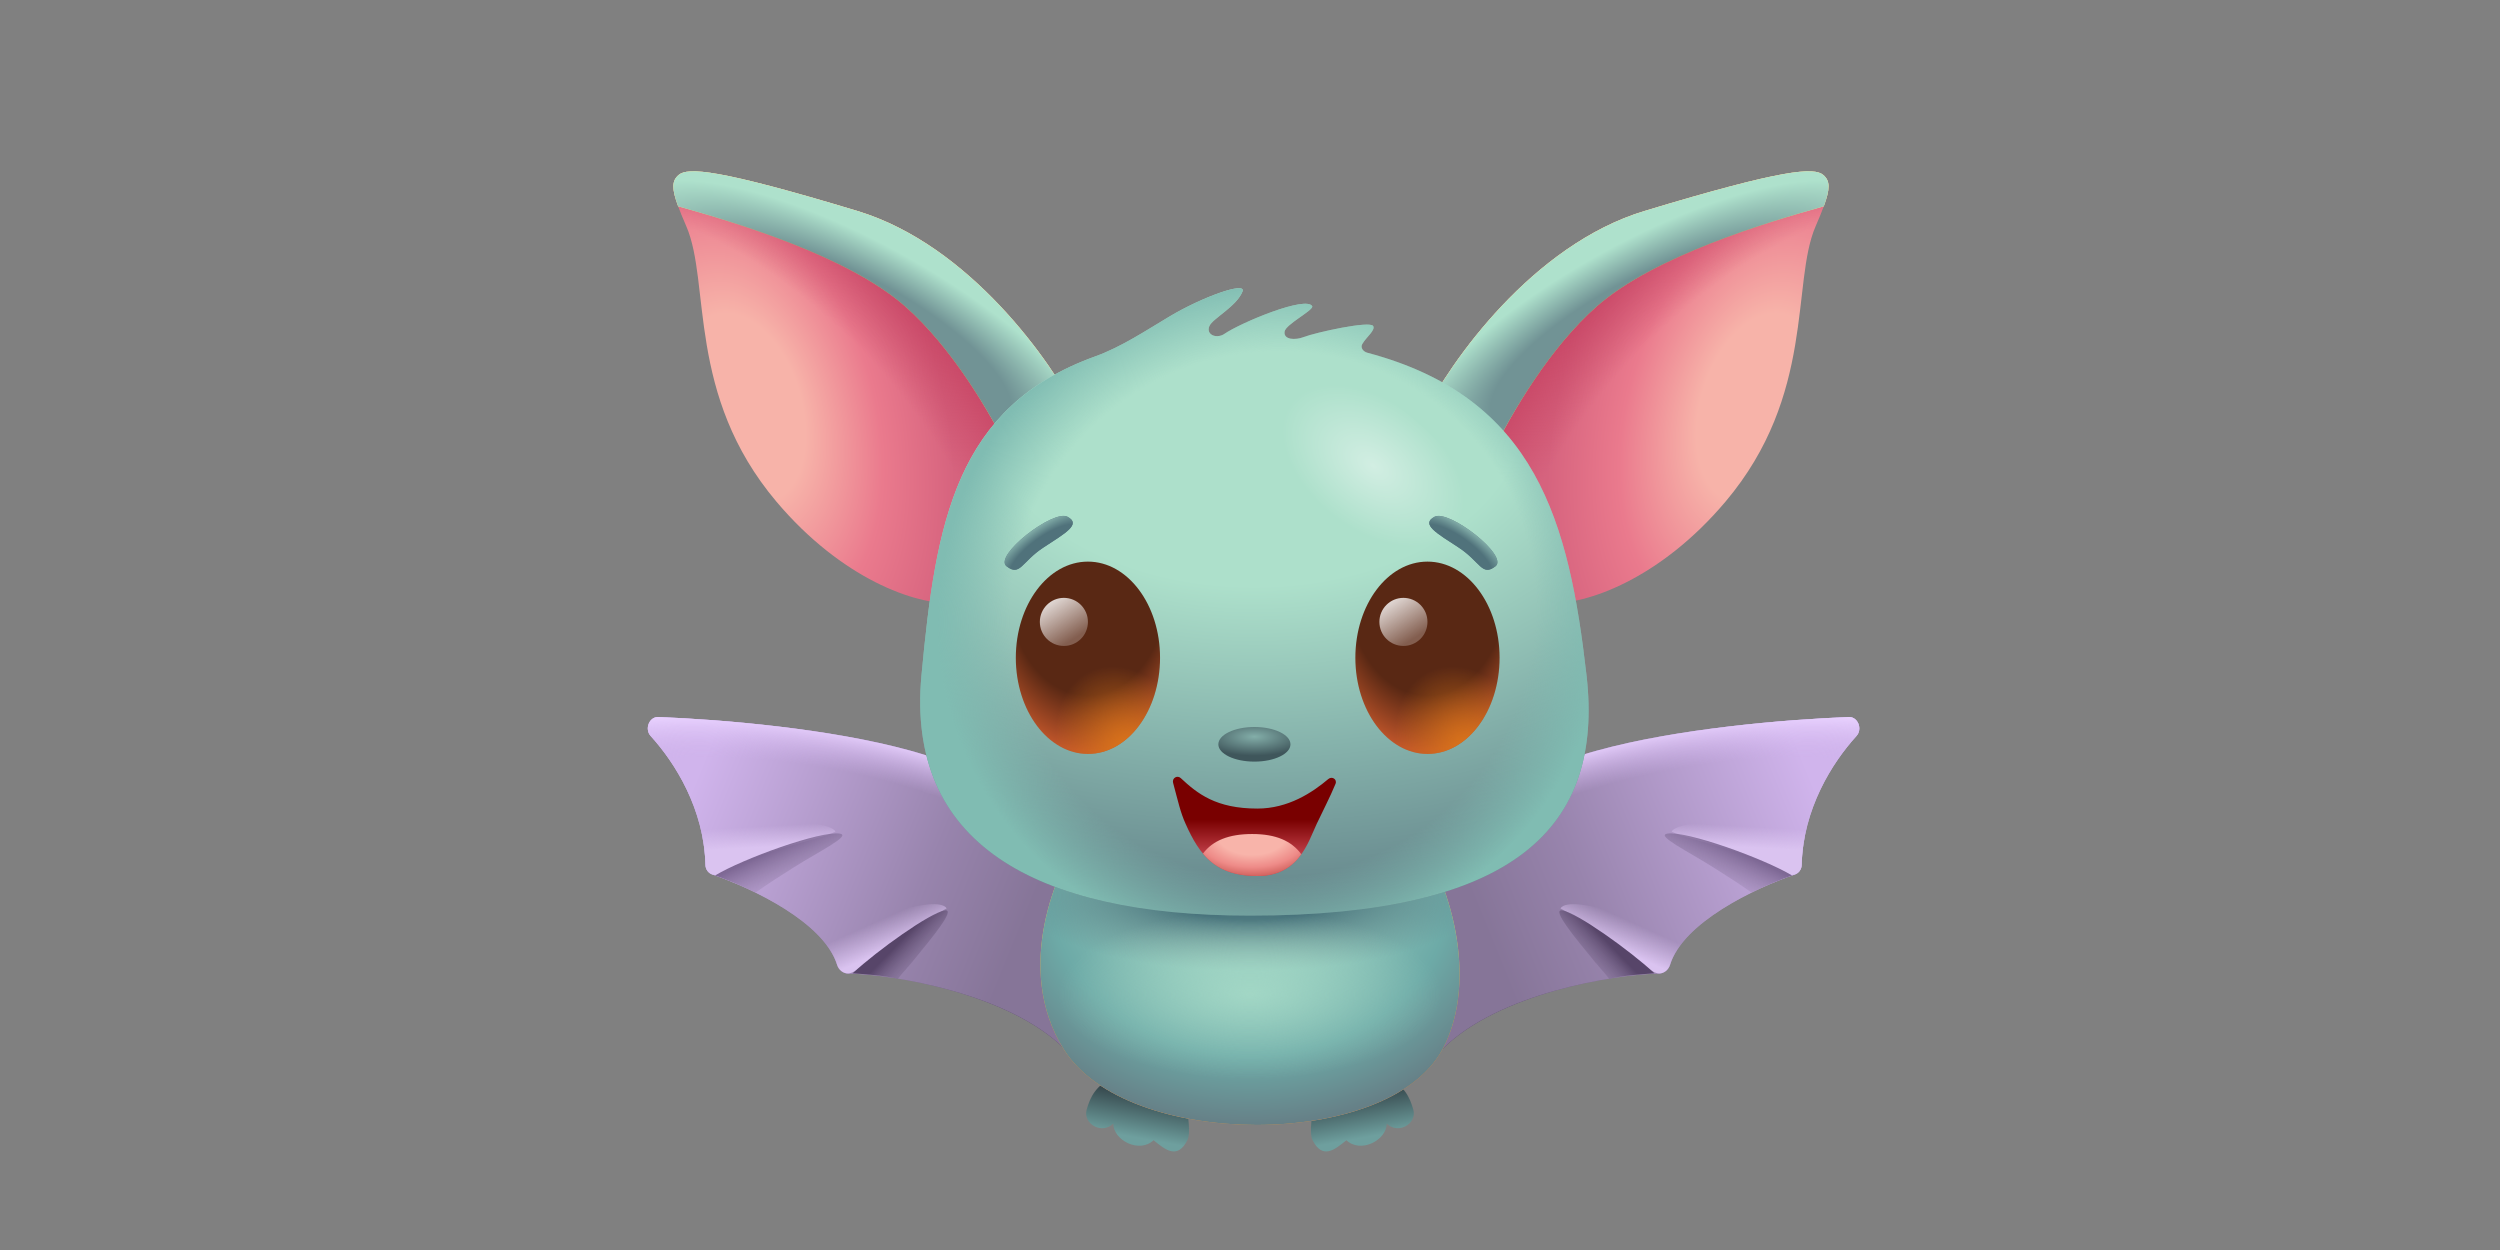 <svg viewBox="0 0 240 120" fill="none" xmlns="http://www.w3.org/2000/svg">
<rect x="0" y="0" width="240" height="120" fill="#808080" stroke="none"/>
<path d="M153.325 72.053C145.085 74.32 130.658 81.342 125.341 85.183C124.752 85.609 124.953 86.481 125.631 86.744C131.904 89.18 134.835 95.353 135.935 100.047C136.151 100.968 137.832 101.353 138.502 100.686C143.835 95.373 154.941 93.536 159.266 93.465C159.759 93.457 160.18 93.09 160.326 92.62C161.587 88.562 168.356 85.315 172.307 83.949C172.692 83.816 172.948 83.454 172.959 83.047C173.095 77.669 175.861 73.257 178.228 70.645C178.822 69.989 178.362 68.799 177.478 68.834C171.382 69.076 161.049 69.929 153.325 72.053Z" fill="url(#paint0_linear_7947_1319)"/>
<path d="M153.325 72.053C145.085 74.32 130.658 81.342 125.341 85.183C124.752 85.609 124.953 86.481 125.631 86.744C131.904 89.18 134.835 95.353 135.935 100.047C136.151 100.968 137.832 101.353 138.502 100.686C143.835 95.373 154.941 93.536 159.266 93.465C159.759 93.457 160.18 93.09 160.326 92.62C161.587 88.562 168.356 85.315 172.307 83.949C172.692 83.816 172.948 83.454 172.959 83.047C173.095 77.669 175.861 73.257 178.228 70.645C178.822 69.989 178.362 68.799 177.478 68.834C171.382 69.076 161.049 69.929 153.325 72.053Z" fill="url(#paint1_linear_7947_1319)"/>
<path d="M153.325 72.053C145.085 74.32 130.658 81.342 125.341 85.183C124.752 85.609 124.953 86.481 125.631 86.744C131.904 89.18 134.835 95.353 135.935 100.047C136.151 100.968 137.832 101.353 138.502 100.686C143.835 95.373 154.941 93.536 159.266 93.465C159.759 93.457 160.18 93.09 160.326 92.62C161.587 88.562 168.356 85.315 172.307 83.949C172.692 83.816 172.948 83.454 172.959 83.047C173.095 77.669 175.861 73.257 178.228 70.645C178.822 69.989 178.362 68.799 177.478 68.834C171.382 69.076 161.049 69.929 153.325 72.053Z" fill="url(#paint2_radial_7947_1319)"/>
<path d="M154.843 90.342C156.118 91.181 158.406 93.462 159.268 93.457C159.761 93.454 160.18 93.09 160.326 92.62C160.557 91.874 160.975 91.157 161.526 90.473C158.761 88.522 150.734 85.759 149.804 87.201C151.112 87.927 151.534 88.162 154.843 90.342Z" fill="url(#paint3_linear_7947_1319)"/>
<path d="M167.526 82.067C169.819 82.848 171.381 84.27 172.307 83.95C172.692 83.816 172.949 83.455 172.959 83.047C172.987 81.951 173.124 80.895 173.344 79.886C169.443 78.679 161.305 78.53 160.475 79.818C161.45 80.372 163.152 80.577 167.526 82.067Z" fill="url(#paint4_linear_7947_1319)"/>
<path d="M168.15 85.689C169.53 85.01 170.887 84.453 172.035 84.045C169.336 82.424 161.889 79.727 160.057 80.029C158.929 80.215 162.031 81.723 164.494 83.279C165.672 84.024 166.981 84.851 168.15 85.689Z" fill="url(#paint5_linear_7947_1319)"/>
<path d="M154.489 93.966C155.773 93.636 157.755 93.517 158.828 93.438C156.417 91.199 151.381 87.621 149.987 87.399C148.858 87.218 151.266 90.093 153.109 92.349C153.566 92.907 154.013 93.365 154.489 93.966Z" fill="url(#paint6_linear_7947_1319)"/>
<path d="M87.359 72.053C95.599 74.32 110.026 81.342 115.343 85.183C115.932 85.609 115.731 86.481 115.053 86.744C108.78 89.18 105.849 95.353 104.749 100.047C104.533 100.968 102.852 101.353 102.182 100.686C96.849 95.373 85.743 93.536 81.418 93.465C80.925 93.457 80.504 93.09 80.358 92.62C79.097 88.562 72.328 85.315 68.377 83.949C67.992 83.816 67.736 83.454 67.725 83.047C67.589 77.669 64.823 73.257 62.456 70.645C61.862 69.989 62.322 68.799 63.206 68.834C69.302 69.076 79.635 69.929 87.359 72.053Z" fill="url(#paint7_linear_7947_1319)"/>
<path d="M87.359 72.053C95.599 74.32 110.026 81.342 115.343 85.183C115.932 85.609 115.731 86.481 115.053 86.744C108.78 89.18 105.849 95.353 104.749 100.047C104.533 100.968 102.852 101.353 102.182 100.686C96.849 95.373 85.743 93.536 81.418 93.465C80.925 93.457 80.504 93.09 80.358 92.62C79.097 88.562 72.328 85.315 68.377 83.949C67.992 83.816 67.736 83.454 67.725 83.047C67.589 77.669 64.823 73.257 62.456 70.645C61.862 69.989 62.322 68.799 63.206 68.834C69.302 69.076 79.635 69.929 87.359 72.053Z" fill="url(#paint8_linear_7947_1319)"/>
<path d="M87.359 72.053C95.599 74.32 110.026 81.342 115.343 85.183C115.932 85.609 115.731 86.481 115.053 86.744C108.78 89.18 105.849 95.353 104.749 100.047C104.533 100.968 102.852 101.353 102.182 100.686C96.849 95.373 85.743 93.536 81.418 93.465C80.925 93.457 80.504 93.09 80.358 92.62C79.097 88.562 72.328 85.315 68.377 83.949C67.992 83.816 67.736 83.454 67.725 83.047C67.589 77.669 64.823 73.257 62.456 70.645C61.862 69.989 62.322 68.799 63.206 68.834C69.302 69.076 79.635 69.929 87.359 72.053Z" fill="url(#paint9_radial_7947_1319)"/>
<path d="M85.841 90.342C84.566 91.181 82.278 93.462 81.416 93.457C80.923 93.454 80.504 93.09 80.358 92.62C80.126 91.874 79.709 91.157 79.158 90.473C81.923 88.522 89.95 85.759 90.879 87.201C89.572 87.927 89.15 88.162 85.841 90.342Z" fill="url(#paint10_linear_7947_1319)"/>
<path d="M73.159 82.067C70.865 82.848 69.303 84.27 68.377 83.95C67.992 83.816 67.736 83.455 67.725 83.047C67.697 81.951 67.56 80.895 67.34 79.886C71.241 78.679 79.379 78.53 80.209 79.818C79.234 80.372 77.532 80.577 73.159 82.067Z" fill="url(#paint11_linear_7947_1319)"/>
<path d="M72.534 85.689C71.154 85.01 69.797 84.453 68.649 84.045C71.348 82.424 78.795 79.727 80.626 80.029C81.755 80.215 78.653 81.723 76.19 83.279C75.012 84.024 73.703 84.851 72.534 85.689Z" fill="url(#paint12_linear_7947_1319)"/>
<path d="M86.195 93.966C84.911 93.636 82.929 93.517 81.856 93.438C84.267 91.199 89.303 87.621 90.697 87.399C91.826 87.218 89.418 90.093 87.575 92.349C87.118 92.907 86.671 93.365 86.195 93.966Z" fill="url(#paint13_linear_7947_1319)"/>
<path d="M104.323 106.505C104.683 105.279 105.172 104.246 106.874 103.395C110.723 101.583 113.987 104.269 113.987 106.216C113.987 107.082 114.348 108.757 113.987 109.462C113.034 111.327 111.888 110.398 110.742 109.462C109.372 110.76 106.874 109.462 106.874 107.863C105.766 108.957 103.924 107.863 104.323 106.505Z" fill="url(#paint14_linear_7947_1319)"/>
<path d="M135.674 106.505C135.314 105.279 134.825 104.246 133.122 103.395C129.274 101.583 126.009 104.269 126.009 106.216C126.009 107.082 125.649 108.757 126.009 109.462C126.963 111.327 128.108 110.398 129.255 109.462C130.625 110.76 133.122 109.462 133.122 107.863C134.23 108.957 136.073 107.863 135.674 106.505Z" fill="url(#paint15_linear_7947_1319)"/>
<path d="M102.105 100.715C97.304 92.953 101.382 83.523 104.021 79.778C110.863 72.936 129.171 73.906 135.681 79.778C139.128 84.246 142.064 93.948 138.49 100.715C133.359 110.426 108.106 110.417 102.105 100.715Z" fill="url(#paint16_radial_7947_1319)"/>
<path d="M102.105 100.715C97.304 92.953 101.382 83.523 104.021 79.778C110.863 72.936 129.171 73.906 135.681 79.778C139.128 84.246 142.064 93.948 138.49 100.715C133.359 110.426 108.106 110.417 102.105 100.715Z" fill="url(#paint17_radial_7947_1319)"/>
<path d="M102.105 100.715C97.304 92.953 101.382 83.523 104.021 79.778C110.863 72.936 129.171 73.906 135.681 79.778C139.128 84.246 142.064 93.948 138.49 100.715C133.359 110.426 108.106 110.417 102.105 100.715Z" fill="url(#paint18_radial_7947_1319)"/>
<path d="M102.105 100.715C97.304 92.953 101.382 83.523 104.021 79.778C110.863 72.936 129.171 73.906 135.681 79.778C139.128 84.246 142.064 93.948 138.49 100.715C133.359 110.426 108.106 110.417 102.105 100.715Z" fill="url(#paint19_radial_7947_1319)"/>
<path d="M102.105 100.715C97.304 92.953 101.382 83.523 104.021 79.778C110.863 72.936 129.171 73.906 135.681 79.778C139.128 84.246 142.064 93.948 138.49 100.715C133.359 110.426 108.106 110.417 102.105 100.715Z" fill="url(#paint20_radial_7947_1319)"/>
<path d="M102.105 100.715C97.304 92.953 101.382 83.523 104.021 79.778C110.863 72.936 129.171 73.906 135.681 79.778C139.128 84.246 142.064 93.948 138.49 100.715C133.359 110.426 108.106 110.417 102.105 100.715Z" fill="url(#paint21_radial_7947_1319)"/>
<path d="M102.105 100.715C97.304 92.953 101.382 83.523 104.021 79.778C110.863 72.936 129.171 73.906 135.681 79.778C139.128 84.246 142.064 93.948 138.49 100.715C133.359 110.426 108.106 110.417 102.105 100.715Z" fill="url(#paint22_radial_7947_1319)"/>
<path d="M82.306 20.254C93.07 23.513 100.945 34.696 103.537 39.88C94.551 42.645 92.305 50.495 91.564 57.901C87.902 58.107 80.77 55.548 74.53 48.15C65.89 37.905 68.235 27.166 65.89 21.735C64.525 18.575 64.285 17.539 65.149 16.798C66.013 16.057 68.852 16.181 82.306 20.254Z" fill="url(#paint23_radial_7947_1319)"/>
<path d="M82.306 20.254C93.07 23.513 100.945 34.696 103.537 39.88C94.551 42.645 92.305 50.495 91.564 57.901C87.902 58.107 80.77 55.548 74.53 48.15C65.89 37.905 68.235 27.166 65.89 21.735C64.525 18.575 64.285 17.539 65.149 16.798C66.013 16.057 68.852 16.181 82.306 20.254Z" fill="url(#paint24_radial_7947_1319)"/>
<path d="M97.052 43.668C94.98 39.447 91.319 33.288 86.873 29.388C81.394 24.582 70.601 21.348 65.102 19.802C64.474 18.095 64.493 17.361 65.149 16.798C66.013 16.057 68.852 16.181 82.306 20.254C93.07 23.513 100.945 34.696 103.537 39.88C100.799 40.722 98.686 42.037 97.052 43.668Z" fill="url(#paint25_radial_7947_1319)"/>
<path d="M97.052 43.668C94.98 39.447 91.319 33.288 86.873 29.388C81.394 24.582 70.601 21.348 65.102 19.802C64.474 18.095 64.493 17.361 65.149 16.798C66.013 16.057 68.852 16.181 82.306 20.254C93.07 23.513 100.945 34.696 103.537 39.88C100.799 40.722 98.686 42.037 97.052 43.668Z" fill="url(#paint26_radial_7947_1319)"/>
<path d="M97.052 43.668C94.98 39.447 91.319 33.288 86.873 29.388C81.394 24.582 70.601 21.348 65.102 19.802C64.474 18.095 64.493 17.361 65.149 16.798C66.013 16.057 68.852 16.181 82.306 20.254C93.07 23.513 100.945 34.696 103.537 39.88C100.799 40.722 98.686 42.037 97.052 43.668Z" fill="url(#paint27_radial_7947_1319)"/>
<path d="M157.877 20.254C147.114 23.513 139.239 34.696 136.647 39.88C145.633 42.645 147.879 50.495 148.62 57.901C152.282 58.107 159.414 55.548 165.654 48.15C174.294 37.905 171.949 27.166 174.294 21.735C175.659 18.575 175.898 17.539 175.034 16.798C174.17 16.057 171.331 16.181 157.877 20.254Z" fill="url(#paint28_radial_7947_1319)"/>
<path d="M157.877 20.254C147.114 23.513 139.239 34.696 136.647 39.88C145.633 42.645 147.879 50.495 148.62 57.901C152.282 58.107 159.414 55.548 165.654 48.15C174.294 37.905 171.949 27.166 174.294 21.735C175.659 18.575 175.898 17.539 175.034 16.798C174.17 16.057 171.331 16.181 157.877 20.254Z" fill="url(#paint29_radial_7947_1319)"/>
<path d="M143.132 43.668C145.204 39.447 148.864 33.288 153.31 29.388C158.789 24.582 169.583 21.348 175.082 19.802C175.71 18.095 175.691 17.361 175.034 16.798C174.17 16.057 171.331 16.181 157.877 20.254C147.114 23.513 139.239 34.696 136.647 39.88C139.385 40.722 141.497 42.037 143.132 43.668Z" fill="url(#paint30_radial_7947_1319)"/>
<path d="M143.132 43.668C145.204 39.447 148.864 33.288 153.31 29.388C158.789 24.582 169.583 21.348 175.082 19.802C175.71 18.095 175.691 17.361 175.034 16.798C174.17 16.057 171.331 16.181 157.877 20.254C147.114 23.513 139.239 34.696 136.647 39.88C139.385 40.722 141.497 42.037 143.132 43.668Z" fill="url(#paint31_radial_7947_1319)"/>
<path d="M143.132 43.668C145.204 39.447 148.864 33.288 153.31 29.388C158.789 24.582 169.583 21.348 175.082 19.802C175.71 18.095 175.691 17.361 175.034 16.798C174.17 16.057 171.331 16.181 157.877 20.254C147.114 23.513 139.239 34.696 136.647 39.88C139.385 40.722 141.497 42.037 143.132 43.668Z" fill="url(#paint32_radial_7947_1319)"/>
<path d="M105.136 34.216C107.62 33.319 109.999 31.74 112.267 30.386C115.431 28.498 119.661 26.995 119.281 27.977C118.726 29.414 116.411 30.575 116.102 31.301C115.744 32.14 116.799 32.561 117.552 32.045C119.111 30.977 125.449 28.334 125.984 29.414C125.984 29.86 123.418 31.145 123.321 31.839C123.21 32.642 124.387 32.655 125.142 32.36C126.254 31.926 131.535 30.763 131.825 31.301C132.046 31.71 131.196 32.325 130.786 33.017C130.572 33.377 130.866 33.756 131.271 33.863C147.511 38.176 150.633 50.156 152.306 64.823C153.98 79.49 145.383 87.9 119.998 87.9C99.229 87.9 86.96 80.881 88.462 64.823C89.839 50.115 91.747 39.052 105.136 34.216Z" fill="url(#paint33_radial_7947_1319)"/>
<path d="M105.136 34.216C107.62 33.319 109.999 31.74 112.267 30.386C115.431 28.498 119.661 26.995 119.281 27.977C118.726 29.414 116.411 30.575 116.102 31.301C115.744 32.14 116.799 32.561 117.552 32.045C119.111 30.977 125.449 28.334 125.984 29.414C125.984 29.86 123.418 31.145 123.321 31.839C123.21 32.642 124.387 32.655 125.142 32.36C126.254 31.926 131.535 30.763 131.825 31.301C132.046 31.71 131.196 32.325 130.786 33.017C130.572 33.377 130.866 33.756 131.271 33.863C147.511 38.176 150.633 50.156 152.306 64.823C153.98 79.49 145.383 87.9 119.998 87.9C99.229 87.9 86.96 80.881 88.462 64.823C89.839 50.115 91.747 39.052 105.136 34.216Z" fill="url(#paint34_radial_7947_1319)"/>
<ellipse cx="104.441" cy="63.146" rx="6.923" ry="9.231" fill="url(#paint35_radial_7947_1319)"/>
<ellipse cx="104.441" cy="63.146" rx="6.923" ry="9.231" fill="url(#paint36_radial_7947_1319)"/>
<circle cx="102.133" cy="59.703" r="2.308" fill="url(#paint37_linear_7947_1319)"/>
<ellipse cx="137.037" cy="63.146" rx="6.923" ry="9.231" fill="url(#paint38_radial_7947_1319)"/>
<ellipse cx="137.037" cy="63.146" rx="6.923" ry="9.231" fill="url(#paint39_radial_7947_1319)"/>
<circle cx="134.729" cy="59.703" r="2.308" fill="url(#paint40_linear_7947_1319)"/>
<path d="M113.81 79.071C113.309 77.944 113.122 77.031 112.616 75.148C112.496 74.702 113.015 74.383 113.353 74.698C114.948 76.186 116.737 77.623 120.708 77.623C123.662 77.623 125.98 76.089 127.516 74.789C127.877 74.484 128.39 74.815 128.209 75.252C127.672 76.548 127.01 77.806 126.414 79.071C125.57 80.859 124.711 84.096 120.708 84.096C116.705 84.096 115.173 82.137 113.81 79.071Z" fill="url(#paint41_linear_7947_1319)"/>
<path d="M124.927 82.011C124.107 83.156 122.863 84.095 120.707 84.095C118.167 84.095 116.622 83.306 115.483 81.947C116.423 80.693 117.957 80.066 120.207 80.066C122.495 80.066 123.992 80.731 124.927 82.011Z" fill="url(#paint42_radial_7947_1319)"/>
<ellipse cx="120.423" cy="71.454" rx="3.462" ry="1.662" fill="url(#paint43_radial_7947_1319)"/>
<ellipse cx="128.892" cy="45.685" rx="19.273" ry="8.537" transform="rotate(37.497 128.892 45.685)" fill="url(#paint44_radial_7947_1319)"/>
<path d="M96.634 54.365C95.336 53.356 101.103 48.884 102.474 49.606C103.845 50.327 102.259 51.192 100.168 52.562C98.076 53.933 97.932 55.375 96.634 54.365Z" fill="#5F7C84"/>
<path d="M96.634 54.365C95.336 53.356 101.103 48.884 102.474 49.606C103.845 50.327 102.259 51.192 100.168 52.562C98.076 53.933 97.932 55.375 96.634 54.365Z" fill="url(#paint45_radial_7947_1319)"/>
<path d="M143.564 54.365C144.862 53.356 139.094 48.884 137.723 49.606C136.352 50.327 137.938 51.192 140.029 52.562C142.121 53.933 142.265 55.375 143.564 54.365Z" fill="#5F7C84"/>
<path d="M143.564 54.365C144.862 53.356 139.094 48.884 137.723 49.606C136.352 50.327 137.938 51.192 140.029 52.562C142.121 53.933 142.265 55.375 143.564 54.365Z" fill="url(#paint46_radial_7947_1319)"/>
<defs>
<linearGradient id="paint0_linear_7947_1319" x1="142.18" y1="88.219" x2="174.084" y2="75.208" gradientUnits="userSpaceOnUse">
<stop stop-color="#554467"/>
<stop offset="0.301" stop-color="#867598"/>
<stop offset="1" stop-color="#D0B4EC"/>
</linearGradient>
<linearGradient id="paint1_linear_7947_1319" x1="142.18" y1="88.219" x2="174.084" y2="75.208" gradientUnits="userSpaceOnUse">
<stop stop-color="#867598"/>
<stop offset="0.301" stop-color="#9884AD"/>
<stop offset="1" stop-color="#D0B4EC"/>
</linearGradient>
<radialGradient id="paint2_radial_7947_1319" cx="0" cy="0" r="1" gradientUnits="userSpaceOnUse" gradientTransform="translate(164.693 92.09) rotate(-99.828) scale(22.439 43.283)">
<stop offset="0.831" stop-color="#D0B4EC" stop-opacity="0"/>
<stop offset="1" stop-color="#E9D2FF"/>
</radialGradient>
<linearGradient id="paint3_linear_7947_1319" x1="156.92" y1="88.648" x2="155.623" y2="91.548" gradientUnits="userSpaceOnUse">
<stop stop-color="#DAC3F0" stop-opacity="0"/>
<stop offset="0.901" stop-color="#DAC3F0"/>
</linearGradient>
<linearGradient id="paint4_linear_7947_1319" x1="168.096" y1="79.367" x2="167.951" y2="82.1" gradientUnits="userSpaceOnUse">
<stop stop-color="#DAC3F0" stop-opacity="0"/>
<stop offset="0.729" stop-color="#DAC3F0"/>
</linearGradient>
<linearGradient id="paint5_linear_7947_1319" x1="167.758" y1="80.125" x2="164.654" y2="86.651" gradientUnits="userSpaceOnUse">
<stop offset="0.188" stop-color="#735D8A"/>
<stop offset="0.807" stop-color="#8A789C" stop-opacity="0"/>
</linearGradient>
<linearGradient id="paint6_linear_7947_1319" x1="155.283" y1="89.801" x2="151.659" y2="93.281" gradientUnits="userSpaceOnUse">
<stop offset="0.227" stop-color="#574569"/>
<stop offset="1" stop-color="#8A789C" stop-opacity="0"/>
</linearGradient>
<linearGradient id="paint7_linear_7947_1319" x1="98.504" y1="88.219" x2="66.6" y2="75.208" gradientUnits="userSpaceOnUse">
<stop stop-color="#554467"/>
<stop offset="0.301" stop-color="#867598"/>
<stop offset="1" stop-color="#D0B4EC"/>
</linearGradient>
<linearGradient id="paint8_linear_7947_1319" x1="98.504" y1="88.219" x2="66.6" y2="75.208" gradientUnits="userSpaceOnUse">
<stop stop-color="#867598"/>
<stop offset="0.301" stop-color="#9884AD"/>
<stop offset="1" stop-color="#D0B4EC"/>
</linearGradient>
<radialGradient id="paint9_radial_7947_1319" cx="0" cy="0" r="1" gradientUnits="userSpaceOnUse" gradientTransform="translate(75.991 92.09) rotate(-80.172) scale(22.439 43.283)">
<stop offset="0.831" stop-color="#D0B4EC" stop-opacity="0"/>
<stop offset="1" stop-color="#E9D2FF"/>
</radialGradient>
<linearGradient id="paint10_linear_7947_1319" x1="83.764" y1="88.648" x2="85.061" y2="91.548" gradientUnits="userSpaceOnUse">
<stop stop-color="#DAC3F0" stop-opacity="0"/>
<stop offset="0.901" stop-color="#DAC3F0"/>
</linearGradient>
<linearGradient id="paint11_linear_7947_1319" x1="72.588" y1="79.367" x2="72.733" y2="82.1" gradientUnits="userSpaceOnUse">
<stop stop-color="#DAC3F0" stop-opacity="0"/>
<stop offset="0.729" stop-color="#DAC3F0"/>
</linearGradient>
<linearGradient id="paint12_linear_7947_1319" x1="72.926" y1="80.125" x2="76.03" y2="86.651" gradientUnits="userSpaceOnUse">
<stop offset="0.188" stop-color="#735D8A"/>
<stop offset="0.807" stop-color="#8A789C" stop-opacity="0"/>
</linearGradient>
<linearGradient id="paint13_linear_7947_1319" x1="85.401" y1="89.801" x2="89.025" y2="93.281" gradientUnits="userSpaceOnUse">
<stop offset="0.227" stop-color="#574569"/>
<stop offset="1" stop-color="#8A789C" stop-opacity="0"/>
</linearGradient>
<linearGradient id="paint14_linear_7947_1319" x1="109.207" y1="104.918" x2="108.459" y2="109.101" gradientUnits="userSpaceOnUse">
<stop stop-color="#36484D"/>
<stop offset="1" stop-color="#6E9F9E"/>
</linearGradient>
<linearGradient id="paint15_linear_7947_1319" x1="130.789" y1="104.918" x2="131.538" y2="109.101" gradientUnits="userSpaceOnUse">
<stop stop-color="#36484D"/>
<stop offset="1" stop-color="#6E9F9E"/>
</linearGradient>
<radialGradient id="paint16_radial_7947_1319" cx="0" cy="0" r="1" gradientUnits="userSpaceOnUse" gradientTransform="translate(120 85.592) rotate(90) scale(22.403 27.323)">
<stop stop-color="#AEE1CC"/>
<stop offset="0.702" stop-color="#6DAAA7"/>
<stop offset="1" stop-color="#668087"/>
</radialGradient>
<radialGradient id="paint17_radial_7947_1319" cx="0" cy="0" r="1" gradientUnits="userSpaceOnUse" gradientTransform="translate(119.734 81.388) rotate(90) scale(29.028 26.735)">
<stop offset="0.496" stop-color="#FAE78D"/>
<stop offset="0.76" stop-color="#F5BD51"/>
<stop offset="1" stop-color="#ED8238"/>
</radialGradient>
<radialGradient id="paint18_radial_7947_1319" cx="0" cy="0" r="1" gradientUnits="userSpaceOnUse" gradientTransform="translate(120 86.024) rotate(90) scale(7.212 22.5)">
<stop stop-color="#C45236"/>
<stop offset="1" stop-color="#C45236" stop-opacity="0"/>
</radialGradient>
<radialGradient id="paint19_radial_7947_1319" cx="0" cy="0" r="1" gradientUnits="userSpaceOnUse" gradientTransform="translate(120 95.48) rotate(90) scale(8.095 18.434)">
<stop stop-color="#FBE88E"/>
<stop offset="1" stop-color="#FBE88E" stop-opacity="0"/>
</radialGradient>
<radialGradient id="paint20_radial_7947_1319" cx="0" cy="0" r="1" gradientUnits="userSpaceOnUse" gradientTransform="translate(120 85.592) rotate(90) scale(22.403 27.323)">
<stop stop-color="#AEE1CC"/>
<stop offset="0.702" stop-color="#6DAAA7"/>
<stop offset="1" stop-color="#668087"/>
</radialGradient>
<radialGradient id="paint21_radial_7947_1319" cx="0" cy="0" r="1" gradientUnits="userSpaceOnUse" gradientTransform="translate(120 86.024) rotate(90) scale(7.212 22.5)">
<stop offset="0.32" stop-color="#46717A"/>
<stop offset="1" stop-color="#65858B" stop-opacity="0"/>
</radialGradient>
<radialGradient id="paint22_radial_7947_1319" cx="0" cy="0" r="1" gradientUnits="userSpaceOnUse" gradientTransform="translate(120 95.48) rotate(90) scale(8.095 18.434)">
<stop stop-color="#AEE1CC" stop-opacity="0.7"/>
<stop offset="1" stop-color="#AEE1CC" stop-opacity="0"/>
</radialGradient>
<radialGradient id="paint23_radial_7947_1319" cx="0" cy="0" r="1" gradientUnits="userSpaceOnUse" gradientTransform="translate(71.383 39.139) rotate(-16.46) scale(22.652 38.063)">
<stop offset="0.245" stop-color="#F7B3A9"/>
<stop offset="0.551" stop-color="#EA7A8D"/>
<stop offset="0.838" stop-color="#D6637E"/>
</radialGradient>
<radialGradient id="paint24_radial_7947_1319" cx="0" cy="0" r="1" gradientUnits="userSpaceOnUse" gradientTransform="translate(69.097 48.809) rotate(-42.026) scale(28.168 48.589)">
<stop offset="0.722" stop-color="#C64262" stop-opacity="0"/>
<stop offset="1" stop-color="#C64262"/>
</radialGradient>
<radialGradient id="paint25_radial_7947_1319" cx="0" cy="0" r="1" gradientUnits="userSpaceOnUse" gradientTransform="translate(82.492 31.363) rotate(-54.31) scale(10.79 33.121)">
<stop offset="0.455" stop-color="#80ACA8"/>
<stop offset="0.86" stop-color="#AEE1CC"/>
</radialGradient>
<radialGradient id="paint26_radial_7947_1319" cx="0" cy="0" r="1" gradientUnits="userSpaceOnUse" gradientTransform="translate(82.492 31.363) rotate(-56.056) scale(10.083 28.849)">
<stop offset="0.43" stop-color="#EE863A"/>
<stop offset="0.765" stop-color="#FBE88E"/>
</radialGradient>
<radialGradient id="paint27_radial_7947_1319" cx="0" cy="0" r="1" gradientUnits="userSpaceOnUse" gradientTransform="translate(83.261 32.307) rotate(-60.353) scale(11.17 34.288)">
<stop offset="0.455" stop-color="#719395"/>
<stop offset="0.765" stop-color="#AEE1CC"/>
</radialGradient>
<radialGradient id="paint28_radial_7947_1319" cx="0" cy="0" r="1" gradientUnits="userSpaceOnUse" gradientTransform="translate(168.801 39.139) rotate(-163.54) scale(22.652 38.063)">
<stop offset="0.245" stop-color="#F7B3A9"/>
<stop offset="0.551" stop-color="#EA7A8D"/>
<stop offset="0.838" stop-color="#D6637E"/>
</radialGradient>
<radialGradient id="paint29_radial_7947_1319" cx="0" cy="0" r="1" gradientUnits="userSpaceOnUse" gradientTransform="translate(171.087 48.809) rotate(-137.974) scale(28.168 48.589)">
<stop offset="0.722" stop-color="#C64262" stop-opacity="0"/>
<stop offset="1" stop-color="#C64262"/>
</radialGradient>
<radialGradient id="paint30_radial_7947_1319" cx="0" cy="0" r="1" gradientUnits="userSpaceOnUse" gradientTransform="translate(157.692 31.363) rotate(-125.69) scale(10.79 33.121)">
<stop offset="0.455" stop-color="#80ACA8"/>
<stop offset="0.86" stop-color="#AEE1CC"/>
</radialGradient>
<radialGradient id="paint31_radial_7947_1319" cx="0" cy="0" r="1" gradientUnits="userSpaceOnUse" gradientTransform="translate(157.692 31.363) rotate(-123.944) scale(10.083 28.849)">
<stop offset="0.43" stop-color="#EE863A"/>
<stop offset="0.765" stop-color="#FBE88E"/>
</radialGradient>
<radialGradient id="paint32_radial_7947_1319" cx="0" cy="0" r="1" gradientUnits="userSpaceOnUse" gradientTransform="translate(156.923 32.307) rotate(-119.647) scale(11.17 34.288)">
<stop offset="0.455" stop-color="#719395"/>
<stop offset="0.765" stop-color="#AEE1CC"/>
</radialGradient>
<radialGradient id="paint33_radial_7947_1319" cx="0" cy="0" r="1" gradientUnits="userSpaceOnUse" gradientTransform="translate(120.423 39.324) rotate(90) scale(52.997 81.06)">
<stop offset="0.319" stop-color="#ADE0CB"/>
<stop offset="0.61" stop-color="#86B3AC"/>
<stop offset="1" stop-color="#5A7680"/>
</radialGradient>
<radialGradient id="paint34_radial_7947_1319" cx="0" cy="0" r="1" gradientUnits="userSpaceOnUse" gradientTransform="translate(122.208 58.999) rotate(-135) scale(34.336 34.911)">
<stop offset="0.73" stop-color="#80BCB2" stop-opacity="0"/>
<stop offset="0.93" stop-color="#80BCB2"/>
</radialGradient>
<radialGradient id="paint35_radial_7947_1319" cx="0" cy="0" r="1" gradientUnits="userSpaceOnUse" gradientTransform="translate(104.441 55.885) rotate(90) scale(17.051 12.182)">
<stop offset="0.637" stop-color="#592814"/>
<stop offset="0.946" stop-color="#BF552A"/>
</radialGradient>
<radialGradient id="paint36_radial_7947_1319" cx="0" cy="0" r="1" gradientUnits="userSpaceOnUse" gradientTransform="translate(108.461 72.377) rotate(-117.142) scale(8.813 6.61)">
<stop stop-color="#DB7618"/>
<stop offset="1" stop-color="#DB7618" stop-opacity="0"/>
</radialGradient>
<linearGradient id="paint37_linear_7947_1319" x1="100.474" y1="56.385" x2="103.449" y2="61.109" gradientUnits="userSpaceOnUse">
<stop stop-color="white"/>
<stop offset="1" stop-color="white" stop-opacity="0.25"/>
</linearGradient>
<radialGradient id="paint38_radial_7947_1319" cx="0" cy="0" r="1" gradientUnits="userSpaceOnUse" gradientTransform="translate(137.037 55.885) rotate(90) scale(17.051 12.182)">
<stop offset="0.637" stop-color="#592814"/>
<stop offset="0.946" stop-color="#BF552A"/>
</radialGradient>
<radialGradient id="paint39_radial_7947_1319" cx="0" cy="0" r="1" gradientUnits="userSpaceOnUse" gradientTransform="translate(141.057 72.377) rotate(-117.142) scale(8.813 6.61)">
<stop stop-color="#DB7618"/>
<stop offset="1" stop-color="#DB7618" stop-opacity="0"/>
</radialGradient>
<linearGradient id="paint40_linear_7947_1319" x1="133.07" y1="56.385" x2="136.045" y2="61.109" gradientUnits="userSpaceOnUse">
<stop stop-color="white"/>
<stop offset="1" stop-color="white" stop-opacity="0.25"/>
</linearGradient>
<linearGradient id="paint41_linear_7947_1319" x1="120.496" y1="82.446" x2="120.496" y2="78.678" gradientUnits="userSpaceOnUse">
<stop stop-color="#C94651"/>
<stop offset="1" stop-color="#790000"/>
</linearGradient>
<radialGradient id="paint42_radial_7947_1319" cx="0" cy="0" r="1" gradientUnits="userSpaceOnUse" gradientTransform="translate(120.205 80.066) rotate(90) scale(4.029 6.687)">
<stop offset="0.497" stop-color="#F8B4AA"/>
<stop offset="0.79" stop-color="#EE8B88"/>
<stop offset="1" stop-color="#D36460"/>
</radialGradient>
<radialGradient id="paint43_radial_7947_1319" cx="0" cy="0" r="1" gradientUnits="userSpaceOnUse" gradientTransform="translate(120.423 70.722) rotate(90) scale(2.393 6.701)">
<stop stop-color="#83AEA9"/>
<stop offset="0.764" stop-color="#3F565B"/>
</radialGradient>
<radialGradient id="paint44_radial_7947_1319" cx="0" cy="0" r="1" gradientUnits="userSpaceOnUse" gradientTransform="translate(130.627 43.126) rotate(89.908) scale(6.173 9.936)">
<stop stop-color="white" stop-opacity="0.45"/>
<stop offset="1" stop-color="white" stop-opacity="0"/>
</radialGradient>
<radialGradient id="paint45_radial_7947_1319" cx="0" cy="0" r="1" gradientUnits="userSpaceOnUse" gradientTransform="translate(100.33 52.95) rotate(-125.74) scale(2.377 6.875)">
<stop offset="0.587" stop-color="#50727B"/>
<stop offset="1" stop-color="#83AEA9"/>
</radialGradient>
<radialGradient id="paint46_radial_7947_1319" cx="0" cy="0" r="1" gradientUnits="userSpaceOnUse" gradientTransform="translate(139.867 52.95) rotate(-54.26) scale(2.377 6.875)">
<stop offset="0.587" stop-color="#50727B"/>
<stop offset="1" stop-color="#83AEA9"/>
</radialGradient>
</defs>
</svg>
